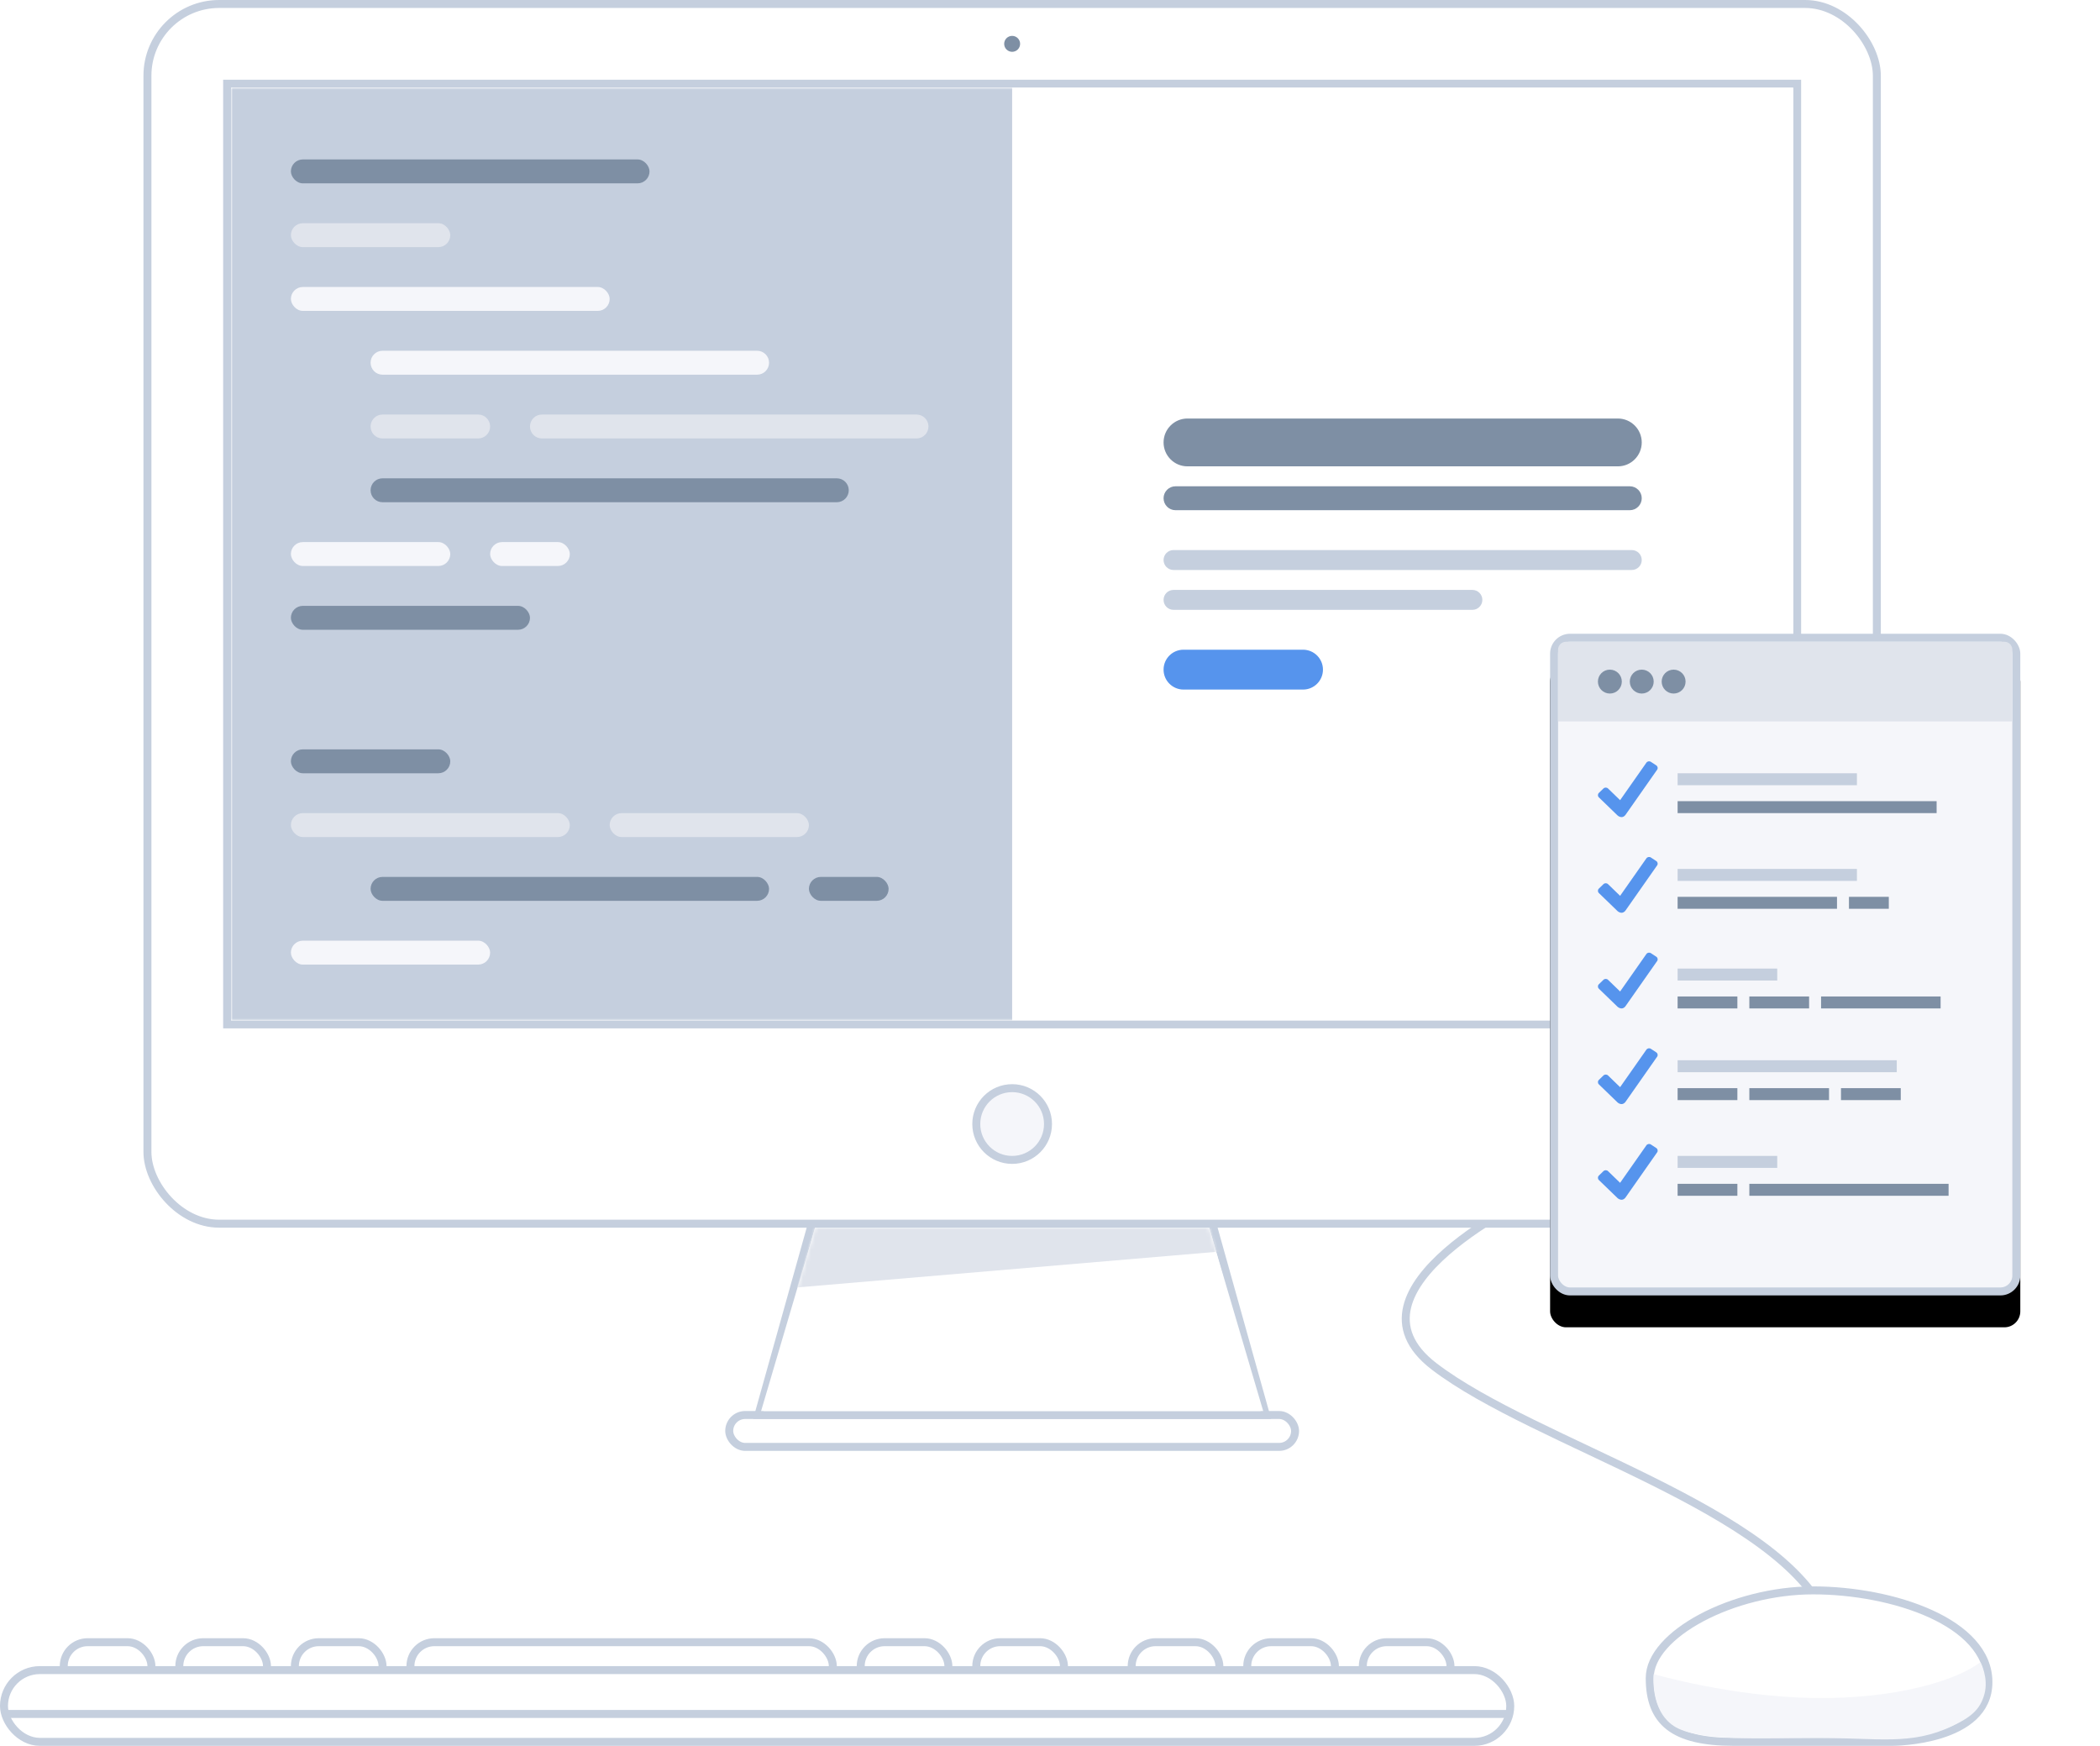 <?xml version="1.0" encoding="UTF-8"?>
<svg width="527px" height="438px" viewBox="0 0 527 438" version="1.1" xmlns="http://www.w3.org/2000/svg" xmlns:xlink="http://www.w3.org/1999/xlink">
    <!-- Generator: Sketch 52.6 (67491) - http://www.bohemiancoding.com/sketch -->
    <title>icon_iMac</title>
    <desc>Created with Sketch.</desc>
    <defs>
        <polygon id="path-1" points="13.569 0 112.431 0 126 46 0 46"></polygon>
        <rect id="path-3" x="0" y="0" width="392" height="234"></rect>
        <rect id="path-5" x="0" y="0" width="118" height="166" rx="4"></rect>
        <filter x="-28.8%" y="-15.7%" width="157.6%" height="141.0%" filterUnits="objectBoundingBox" id="filter-6">
            <feOffset dx="0" dy="8" in="SourceAlpha" result="shadowOffsetOuter1"></feOffset>
            <feGaussianBlur stdDeviation="10" in="shadowOffsetOuter1" result="shadowBlurOuter1"></feGaussianBlur>
            <feComposite in="shadowBlurOuter1" in2="SourceAlpha" operator="out" result="shadowBlurOuter1"></feComposite>
            <feColorMatrix values="0 0 0 0 0.773   0 0 0 0 0.812   0 0 0 0 0.871  0 0 0 0.5 0" type="matrix" in="shadowBlurOuter1"></feColorMatrix>
        </filter>
    </defs>
    <g id="Page-1" stroke="none" stroke-width="1" fill="none" fill-rule="evenodd">
        <g id="Icon" transform="translate(-173, -82)">
            <g id="icon_iMac" transform="translate(121, 21)">
                <path d="M437.33,360.797 C437.33,360.797 386.459,384.332 411.895,403.809 C437.33,423.285 499.209,439.634 510.688,467.461" id="Mouse-Wire" stroke="#C5CFDE" stroke-width="2"></path>
                <g id="Leg" transform="translate(234, 367)">
                    <rect id="Substrate" stroke="#C5CFDE" stroke-width="2" fill="#FFFFFF" x="1" y="49" width="142" height="8" rx="4"></rect>
                    <path d="M21.758,1 L8.318,49 L135.682,49 L122.242,1 L21.758,1 Z" id="Leg-Form" stroke="#C5CFDE" stroke-width="2" fill="#FFFFFF"></path>
                    <g id="Leg-Mask" transform="translate(9, 2)">
                        <mask id="mask-2" fill="white">
                            <use xlink:href="#path-1"></use>
                        </mask>
                        <use id="Mask" fill="#FFFFFF" xlink:href="#path-1"></use>
                        <polygon id="Path-2" fill="#E0E4EC" mask="url(#mask-2)" points="13 0 113 0 115 6 9 15"></polygon>
                    </g>
                </g>
                <g id="Mouse" transform="translate(466, 460)">
                    <path d="M21,38 C36,38 61,38 61,38 C61,38 85,38 85,23 C85,8 61,0 41,0 C21,0 1.50663784e-15,11 0,22 C0,33 6,38 21,38 Z" id="Path-5" stroke="#C5CFDE" stroke-width="2" fill="#FFFFFF"></path>
                    <path d="M1,21 C1,21 20.368,26.669 41,27 C61.632,27.331 76.958,22.648 83,18 C83,18 85.102,21.888 84,26 C82.898,30.112 80.32,31.923 76,34 C65.635,38.984 57.322,37 42,37 C28.412,37 12,38 6,34 C1.11355369e-13,30 1,21 1,21 Z" id="Path-6" fill="#F5F6FA"></path>
                </g>
                <g id="Keyboard" transform="translate(52, 472)">
                    <g id="Group-2" transform="translate(15, 0)" fill="#FFFFFF" stroke="#C5CFDE" stroke-width="2">
                        <rect id="Rectangle-5" x="1" y="1" width="22" height="12" rx="6"></rect>
                        <rect id="Rectangle-5-Copy" x="30" y="1" width="22" height="12" rx="6"></rect>
                        <rect id="Rectangle-5-Copy-2" x="59" y="1" width="22" height="12" rx="6"></rect>
                        <rect id="Rectangle-5-Copy-4" x="201" y="1" width="22" height="12" rx="6"></rect>
                        <rect id="Rectangle-5-Copy-5" x="230" y="1" width="22" height="12" rx="6"></rect>
                        <rect id="Rectangle-5-Copy-6" x="327" y="1" width="22" height="12" rx="6"></rect>
                        <rect id="Rectangle-5-Copy-7" x="298" y="1" width="22" height="12" rx="6"></rect>
                        <rect id="Rectangle-5-Copy-8" x="269" y="1" width="22" height="12" rx="6"></rect>
                        <rect id="Rectangle-5-Copy-3" x="88" y="1" width="106" height="12" rx="6"></rect>
                    </g>
                    <g id="Group-3" transform="translate(0, 7)">
                        <rect id="Rectangle-3" stroke="#C5CFDE" stroke-width="2" fill="#FFFFFF" x="1" y="1" width="378" height="18" rx="9"></rect>
                        <rect id="Rectangle-4" fill="#C5CFDE" x="2" y="11" width="376" height="2"></rect>
                    </g>
                </g>
                <g id="Monitor" transform="translate(88, 61)">
                    <rect id="Mac-Form" stroke="#C5CFDE" stroke-width="2" fill="#FFFFFF" x="1" y="1" width="434" height="306" rx="18"></rect>
                    <rect id="Screen-Form" stroke="#C5CFDE" stroke-width="2" fill="#FFFFFF" x="21" y="21" width="394" height="236"></rect>
                    <g id="Screen" transform="translate(22, 22)">
                        <mask id="mask-4" fill="white">
                            <use xlink:href="#path-3"></use>
                        </mask>
                        <use id="Mask" fill="#FFFFFF" xlink:href="#path-3"></use>
                        <g id="Terminal" mask="url(#mask-4)">
                            <rect id="Form" fill="#C5CFDE" x="0" y="0" width="196" height="234"></rect>
                            <g id="Lines" transform="translate(15, 18)">
                                <rect id="Rectangle-6" fill="#E0E4EC" x="0" y="16" width="40" height="6" rx="3"></rect>
                                <rect id="Rectangle-6-Copy-16" fill="#7E8FA4" x="0" y="0" width="90" height="6" rx="3"></rect>
                                <rect id="Rectangle-6-Copy" fill="#F5F6FA" x="0" y="32" width="80" height="6" rx="3"></rect>
                                <rect id="Rectangle-6-Copy-7" fill="#F5F6FA" x="0" y="96" width="40" height="6" rx="3"></rect>
                                <rect id="Rectangle-6-Copy-9" fill="#7E8FA4" x="0" y="112" width="60" height="6" rx="3"></rect>
                                <rect id="Rectangle-6-Copy-10" fill="#7E8FA4" x="0" y="148" width="40" height="6" rx="3"></rect>
                                <rect id="Rectangle-6-Copy-11" fill="#E0E4EC" x="0" y="164" width="70" height="6" rx="3"></rect>
                                <rect id="Rectangle-6-Copy-15" fill="#F5F6FA" x="0" y="196" width="50" height="6" rx="3"></rect>
                                <rect id="Rectangle-6-Copy-12" fill="#E0E4EC" x="80" y="164" width="50" height="6" rx="3"></rect>
                                <rect id="Rectangle-6-Copy-14" fill="#7E8FA4" x="20" y="180" width="100" height="6" rx="3"></rect>
                                <rect id="Rectangle-6-Copy-13" fill="#7E8FA4" x="130" y="180" width="20" height="6" rx="3"></rect>
                                <rect id="Rectangle-6-Copy-8" fill="#F5F6FA" x="50" y="96" width="20" height="6" rx="3"></rect>
                                <path d="M20,51 C20,49.343 21.338,48 22.993,48 L117.007,48 C118.66,48 120,49.347 120,51 L120,51 C120,52.657 118.662,54 117.007,54 L22.993,54 C21.34,54 20,52.653 20,51 L20,51 Z" id="Rectangle-6-Copy-2" fill="#F5F6FA"></path>
                                <path d="M20,83 C20,81.343 21.348,80 22.996,80 L137.004,80 C138.659,80 140,81.347 140,83 L140,83 C140,84.657 138.652,86 137.004,86 L22.996,86 C21.341,86 20,84.653 20,83 L20,83 Z" id="Rectangle-6-Copy-6" fill="#7E8FA4"></path>
                                <path d="M20,67 C20,65.343 21.347,64 23,64 L47,64 C48.657,64 50,65.347 50,67 L50,67 C50,68.657 48.653,70 47,70 L23,70 C21.343,70 20,68.653 20,67 L20,67 Z" id="Rectangle-6-Copy-3" fill="#E0E4EC"></path>
                                <path d="M60,67 C60,65.343 61.338,64 62.993,64 L157.007,64 C158.66,64 160,65.347 160,67 L160,67 C160,68.657 158.662,70 157.007,70 L62.993,70 C61.34,70 60,68.653 60,67 L60,67 Z" id="Rectangle-6-Copy-4" fill="#E0E4EC"></path>
                            </g>
                        </g>
                        <g id="Text" mask="url(#mask-4)">
                            <g transform="translate(234, 83)">
                                <g id="Group-5" stroke-width="1" fill="none">
                                    <path d="M2.08166817e-16,6 C-4.03753107e-14,2.686 2.689,0 5.992,0 L114.008,0 C117.317,0 120,2.693 120,6 L120,6 C120,9.314 117.311,12 114.008,12 L5.992,12 C2.683,12 4.07090652e-14,9.307 2.08166817e-16,6 L2.08166817e-16,6 Z" id="Rectangle-6-Copy-17" fill="#7E8FA4"></path>
                                    <path d="M2.08166817e-16,20 C-4.03753107e-14,18.343 1.348,17 2.996,17 L117.004,17 C118.659,17 120,18.347 120,20 L120,20 C120,21.657 118.652,23 117.004,23 L2.996,23 C1.341,23 4.07090652e-14,21.653 2.08166817e-16,20 L2.08166817e-16,20 Z" id="Rectangle-6-Copy-18" fill="#7E8FA4"></path>
                                </g>
                                <g id="Group-4" stroke-width="1" fill="none" transform="translate(0, 33)">
                                    <path d="M2.08166817e-16,2.5 C-4.03753107e-14,1.119 1.111,0 2.506,0 L117.494,0 C118.878,0 120,1.11 120,2.5 L120,2.5 C120,3.881 118.889,5 117.494,5 L2.506,5 C1.122,5 4.10745849e-14,3.89 2.08166817e-16,2.5 L2.08166817e-16,2.5 Z" id="Rectangle-6-Copy-20" fill="#C5CFDE"></path>
                                    <path d="M1.38777878e-16,12.5 C-2.69168738e-14,11.119 1.116,10 2.504,10 L77.496,10 C78.879,10 80,11.11 80,12.5 L80,12.5 C80,13.881 78.884,15 77.496,15 L2.504,15 C1.121,15 2.73830566e-14,13.89 1.38777878e-16,12.5 L1.38777878e-16,12.5 Z" id="Rectangle-6-Copy-19" fill="#C5CFDE"></path>
                                </g>
                                <path d="M6.9388939e-17,63 C-1.34584369e-14,60.239 2.236,58 5.005,58 L34.995,58 C37.759,58 40,60.244 40,63 L40,63 C40,65.761 37.764,68 34.995,68 L5.005,68 C2.241,68 1.35696884e-14,65.756 6.9388939e-17,63 L6.9388939e-17,63 Z" id="Rectangle-6-Copy-21" fill="#5694ED"></path>
                            </g>
                        </g>
                    </g>
                    <circle id="Apple-Logo" stroke="#C5CFDE" stroke-width="2" fill="#F5F6FA" cx="218" cy="282" r="9"></circle>
                    <circle id="Camera" fill="#7E8FA4" cx="218" cy="11" r="2"></circle>
                </g>
                <g id="Tablet" transform="translate(441, 220)">
                    <g id="Form">
                        <use fill="black" fill-opacity="1" filter="url(#filter-6)" xlink:href="#path-5"></use>
                        <rect stroke="#C5CFDE" stroke-width="2" stroke-linejoin="square" fill="#F5F6FA" fill-rule="evenodd" x="1" y="1" width="116" height="164" rx="4"></rect>
                    </g>
                    <g id="Rows" transform="translate(12, 32)">
                        <path d="M20,82 L35,82 L35,85 L20,85 L20,82 Z M38,82 L58,82 L58,85 L38,85 L38,82 Z M61,82 L76,82 L76,85 L61,85 L61,82 Z" id="8" fill="#7E8FA4"></path>
                        <rect id="7" fill="#C5CFDE" x="20" y="75" width="55" height="3"></rect>
                        <path d="M20,59 L35,59 L35,62 L20,62 L20,59 Z M38,59 L53,59 L53,62 L38,62 L38,59 Z M56,59 L86,59 L86,62 L56,62 L56,59 Z" id="6" fill="#7E8FA4"></path>
                        <polygon id="5" fill="#C5CFDE" points="20 52 45 52 45 55 20 55"></polygon>
                        <path d="M20,34 L60,34 L60,37 L20,37 L20,34 Z M63,34 L73,34 L73,37 L63,37 L63,34 Z" id="4" fill="#7E8FA4"></path>
                        <polygon id="3" fill="#C5CFDE" points="20 27 65 27 65 30 20 30"></polygon>
                        <polygon id="2" fill="#7E8FA4" points="20 10 85 10 85 13 20 13"></polygon>
                        <rect id="1" fill="#C5CFDE" x="20" y="3" width="45" height="3"></rect>
                        <path d="M14.643,1.02 L13.297,0.136 C12.925,-0.108 12.415,-0.014 12.166,0.343 L5.57,9.75 L2.539,6.819 C2.223,6.512 1.706,6.512 1.389,6.819 L0.238,7.933 C-0.079,8.239 -0.079,8.738 0.238,9.047 L4.899,13.555 C5.16,13.808 5.57,14 5.94,14 C6.309,14 6.681,13.776 6.921,13.439 L14.86,2.112 C15.112,1.754 15.015,1.264 14.643,1.02 Z" id="Fill-1" fill="#5694ED"></path>
                        <path d="M14.643,25.02 L13.297,24.136 C12.925,23.892 12.415,23.986 12.166,24.343 L5.57,33.75 L2.539,30.819 C2.223,30.512 1.706,30.512 1.389,30.819 L0.238,31.933 C-0.079,32.239 -0.079,32.738 0.238,33.047 L4.899,37.555 C5.16,37.808 5.57,38 5.94,38 C6.309,38 6.681,37.776 6.921,37.439 L14.86,26.112 C15.112,25.754 15.015,25.264 14.643,25.02 Z" id="Fill-1-Copy" fill="#5694ED"></path>
                        <path d="M14.643,49.02 L13.297,48.136 C12.925,47.892 12.415,47.986 12.166,48.343 L5.57,57.75 L2.539,54.819 C2.223,54.512 1.706,54.512 1.389,54.819 L0.238,55.933 C-0.079,56.239 -0.079,56.738 0.238,57.047 L4.899,61.555 C5.16,61.808 5.57,62 5.94,62 C6.309,62 6.681,61.776 6.921,61.439 L14.86,50.112 C15.112,49.754 15.015,49.264 14.643,49.02 Z" id="Fill-1-Copy-2" fill="#5694ED"></path>
                        <path d="M14.643,73.02 L13.297,72.136 C12.925,71.892 12.415,71.986 12.166,72.343 L5.57,81.75 L2.539,78.819 C2.223,78.512 1.706,78.512 1.389,78.819 L0.238,79.933 C-0.079,80.239 -0.079,80.738 0.238,81.047 L4.899,85.555 C5.16,85.808 5.57,86 5.94,86 C6.309,86 6.681,85.776 6.921,85.439 L14.86,74.112 C15.112,73.754 15.015,73.264 14.643,73.02 Z" id="Fill-1-Copy-3" fill="#5694ED"></path>
                        <path d="M20,106 L35,106 L35,109 L20,109 L20,106 Z M38,106 L88,106 L88,109 L38,109 L38,106 Z" id="8-copy" fill="#7E8FA4"></path>
                        <polygon id="7-copy" fill="#C5CFDE" points="20 99 45 99 45 102 20 102"></polygon>
                        <path d="M14.643,97.02 L13.297,96.136 C12.925,95.892 12.415,95.986 12.166,96.343 L5.57,105.75 L2.539,102.819 C2.223,102.512 1.706,102.512 1.389,102.819 L0.238,103.933 C-0.079,104.239 -0.079,104.738 0.238,105.047 L4.899,109.555 C5.16,109.808 5.57,110 5.94,110 C6.309,110 6.681,109.776 6.921,109.439 L14.86,98.112 C15.112,97.754 15.015,97.264 14.643,97.02 Z" id="Fill-1-Copy-4" fill="#5694ED"></path>
                    </g>
                    <g id="Dots" transform="translate(2, 2)">
                        <path d="M0,1.991 C0,0.891 0.901,0 2.003,0 L111.997,0 C113.103,0 114,0.898 114,1.991 L114,20 L0,20 L0,1.991 Z" id="Substrate" fill="#E0E4EC"></path>
                        <circle id="3" fill="#7E8FA4" cx="29" cy="10" r="3"></circle>
                        <circle id="2" fill="#7E8FA4" cx="21" cy="10" r="3"></circle>
                        <circle id="1" fill="#7E8FA4" cx="13" cy="10" r="3"></circle>
                    </g>
                </g>
            </g>
        </g>
    </g>
</svg>